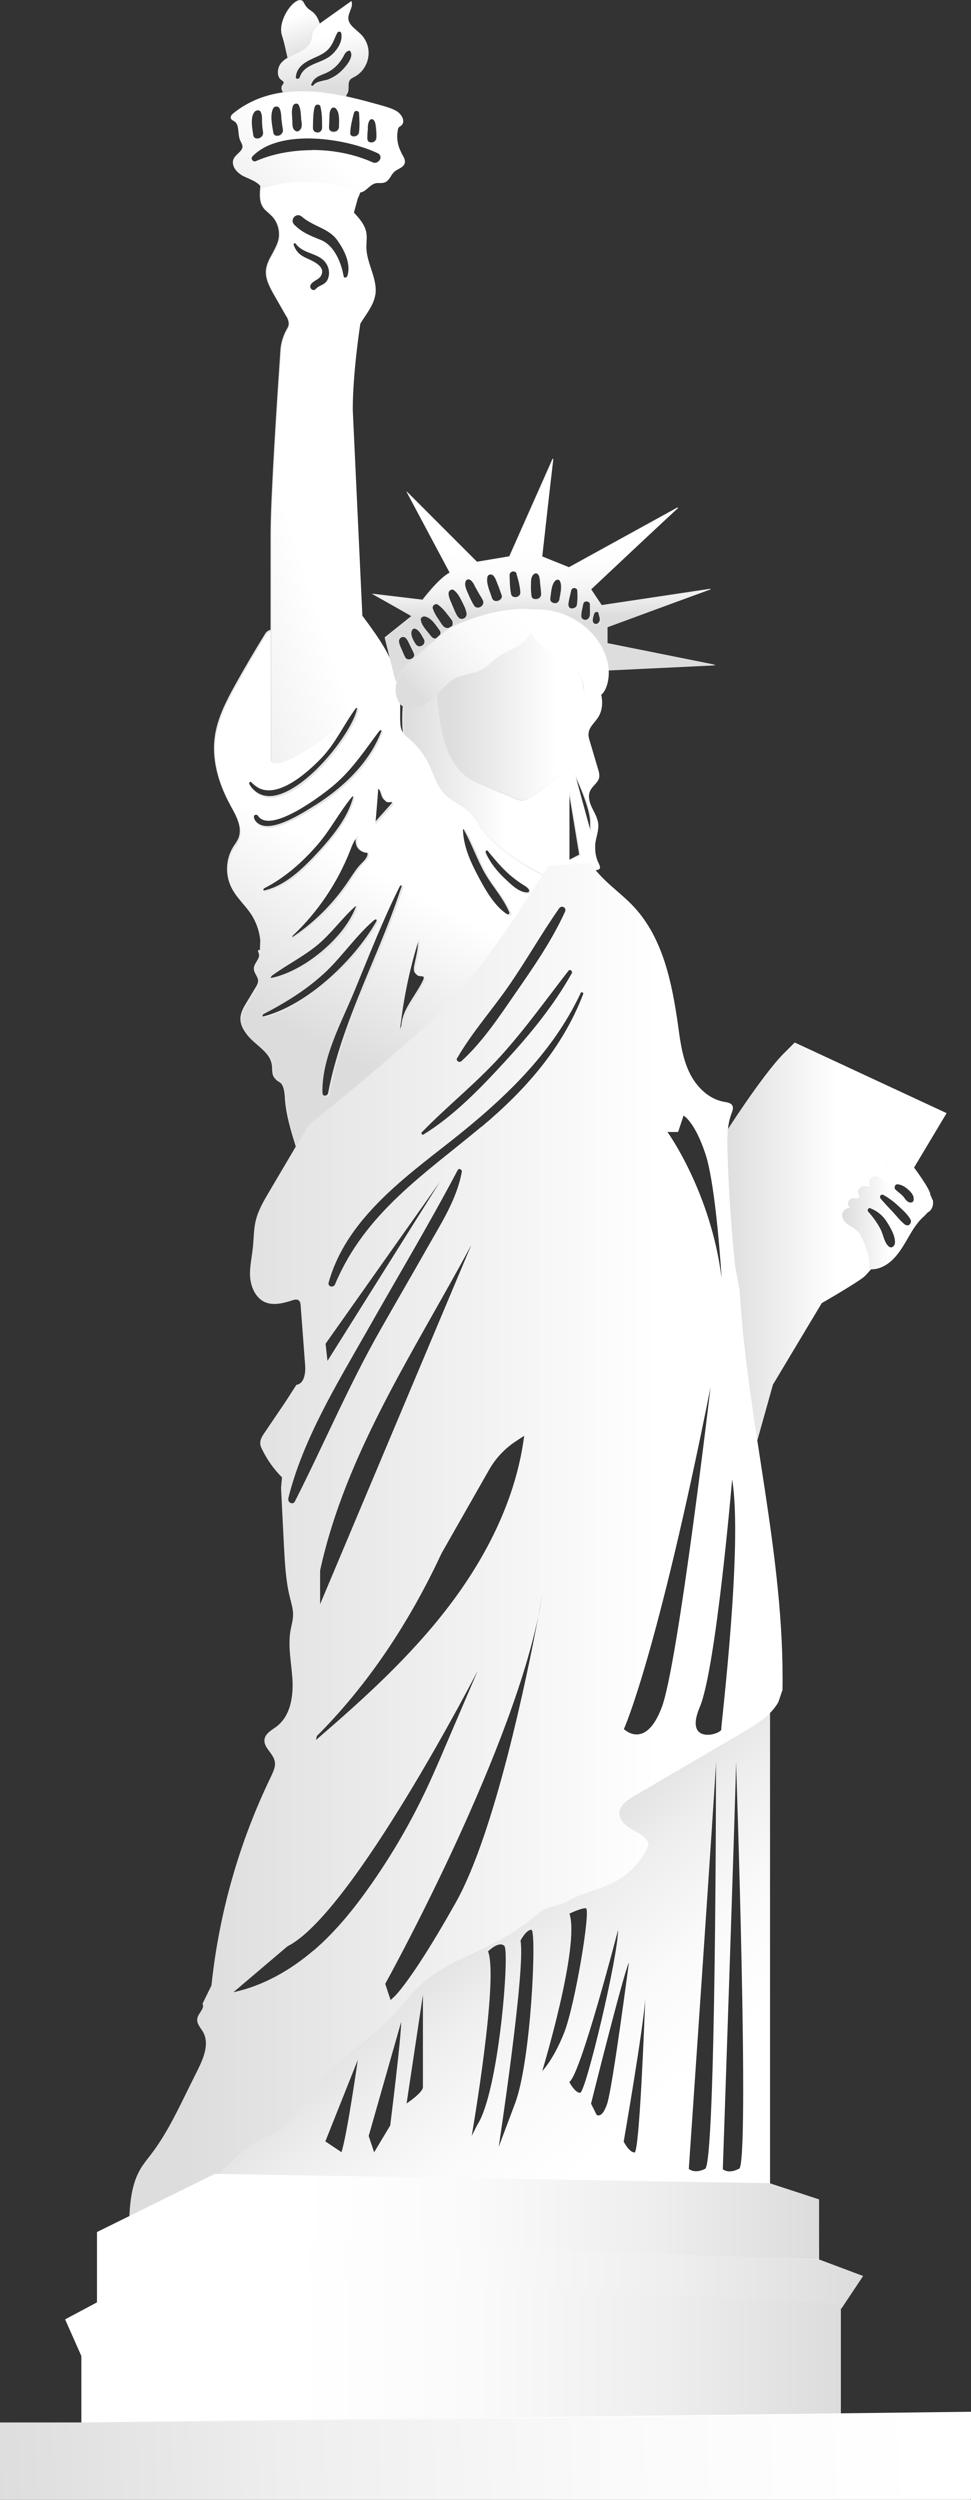 <svg id="statue" xmlns="http://www.w3.org/2000/svg" xmlns:xlink="http://www.w3.org/1999/xlink" viewBox="0 0 49.96 128.53"><rect x="0" y="0" width="49.96" height="128.53" fill="#333333" stroke="none"/><defs><linearGradient id="e" x1="6.74" y1="116.37" x2="40.83" y2="112.4" gradientUnits="userSpaceOnUse"><stop offset="0" stop-color="#dcdcdc"/><stop offset=".23" stop-color="#eee"/><stop offset=".48" stop-color="#fafafa"/><stop offset=".72" stop-color="#fff"/></linearGradient><linearGradient id="f" x1="3.18" y1="121.69" x2="45.92" y2="119.95" gradientUnits="userSpaceOnUse"><stop offset="0" stop-color="#dcdcdc"/><stop offset=".29" stop-color="#eee"/><stop offset=".6" stop-color="#fafafa"/><stop offset=".9" stop-color="#fff"/></linearGradient><linearGradient id="g" x1="36.98" y1="63.84" x2="48.7" y2="63.84" gradientUnits="userSpaceOnUse"><stop offset="0" stop-color="#dcdcdc"/><stop offset=".52" stop-color="#fff"/></linearGradient><linearGradient id="h" x1="15.97" y1="3.2" x2="15.05" y2=".3" gradientUnits="userSpaceOnUse"><stop offset=".09" stop-color="#ddd"/><stop offset=".81" stop-color="#fff"/></linearGradient><linearGradient id="i" x1="16.88" y1="4.86" x2="16.35" y2="1.26" xlink:href="#h"/><linearGradient id="j" x1="20.76" y1="38.8" x2="30.96" y2="38.8" xlink:href="#g"/><linearGradient id="k" x1="14.07" y1="52.58" x2="22.34" y2="36.67" xlink:href="#g"/><linearGradient id="l" x1="22.46" y1="36.86" x2="30.11" y2="36.86" xlink:href="#h"/><linearGradient id="m" x1="23.98" y1="97.27" x2="37.43" y2="112.65" xlink:href="#e"/><linearGradient id="n" x1="43.33" y1="62.41" x2="47.99" y2="62.41" xlink:href="#g"/><linearGradient id="o" x1="27.98" y1="26.69" x2="28.05" y2="32.21" gradientUnits="userSpaceOnUse"><stop offset=".29" stop-color="#fff"/><stop offset=".52" stop-color="#fbfbfb"/><stop offset=".71" stop-color="#f1f1f1"/><stop offset=".88" stop-color="#e0e0e0"/><stop offset=".91" stop-color="#ddd"/></linearGradient><linearGradient id="p" x1="6.61" y1="79.31" x2="40.25" y2="79.31" xlink:href="#h"/><linearGradient id="q" x1="1.45" y1="28.17" x2="16.94" y2="23.08" xlink:href="#h"/><linearGradient id="r" x1="22.29" y1="38.06" x2="29.7" y2="31.72" gradientUnits="userSpaceOnUse"><stop offset=".09" stop-color="#ddd"/><stop offset=".12" stop-color="#e0e0e0"/><stop offset=".32" stop-color="#f1f1f1"/><stop offset=".53" stop-color="#fbfbfb"/><stop offset=".79" stop-color="#fff"/></linearGradient><linearGradient id="s" x1="19.8" y1="2.89" x2="9.19" y2="16.26" gradientUnits="userSpaceOnUse"><stop offset=".34" stop-color="#fff"/><stop offset=".91" stop-color="#ddd"/></linearGradient><linearGradient id="t" x1="4.99" y1="115.1" x2="42.14" y2="115.1" gradientUnits="userSpaceOnUse"><stop offset=".28" stop-color="#fff"/><stop offset=".52" stop-color="#fafafa"/><stop offset=".77" stop-color="#eee"/><stop offset="1" stop-color="#dcdcdc"/></linearGradient><linearGradient id="u" x1="3.35" y1="118.14" x2="44.41" y2="118.14" xlink:href="#t"/><linearGradient id="v" x1="4.19" y1="121.1" x2="43.26" y2="121.1" xlink:href="#t"/><linearGradient id="w" x1="0" y1="126.23" x2="49.96" y2="126.23" xlink:href="#e"/><linearGradient id="x" x1="-1.17" y1="127.64" x2="53.33" y2="125.42" xlink:href="#f"/></defs><g id="c"><g id="d"><polygon points="5.03 114.85 5.03 118.48 11.17 115.41 42.14 116.25 42.14 113.18 39.63 112.34 11.09 111.86 5.03 114.85" fill="url(#e)" stroke-width="0"/><polygon points="4.19 120.15 4.19 124.62 15.91 125.46 43.26 124.62 43.26 118.48 11.17 116.81 4.19 120.15" fill="url(#f)" stroke-width="0"/><path d="m48.7,57.23l-7.81-3.63-.56.56c-1.12,1.12-3.07,4.19-3.07,4.19l-.28,2.79,1.98,12.94.81-2.89,2.51-4.19s1.95-1.12,2.23-1.4c.04-.04.15-.16.3-.33.24-.28.59-.69.97-1.14-.02-.01-.04-.02-.06-.04-.23-.2-.28-.62-.42-.89-.17-.32-.39-.63-.63-.89-.07-.08,0-.23.11-.19.39.16.66.39.88.75.15.24.38.63.39.95.22-.27.45-.55.66-.81-.04,0-.08,0-.13-.03-.24-.18-.43-.43-.63-.65-.22-.23-.44-.46-.64-.7-.09-.11.02-.26.15-.19.28.16.53.34.76.56.23.21.49.44.64.71.02.03.02.07.02.1.54-.67.96-1.23.99-1.37,0,0,0-.01,0-.01,0-.28-.84-1.4-.84-1.4l1.67-2.79Zm-1.69,4.49c-.02.12-.16.14-.25.1-.15-.06-.22-.23-.33-.34-.11-.11-.25-.2-.36-.31-.09-.09-.03-.3.12-.28.21.02.39.14.55.28.16.15.31.32.27.55Z" fill="url(#g)" stroke-width="0"/><path d="m14.97,3.26c-.11,0-.17-.26-.25-.62-.05-.24-.12-.54-.21-.83-.15-.44.09-1.01.34-1.36.2-.28.43-.45.59-.45.08,0,.15.04.19.13.12.24.24.33.36.41.16.11.32.23.48.71.28.83-.27,1.39-.28,1.4,0,0-.84.28-1.12.56-.04.04-.07.06-.1.06h0Z" fill="#e5e5e5" stroke-width="0"/><path d="m16.47,1.28c-.28-.84-.56-.56-.84-1.12-.28-.56-1.4.84-1.12,1.67.28.84.28,1.67.56,1.4s1.12-.56,1.12-.56c0,0,.56-.56.28-1.4Z" fill="url(#h)" stroke-width="0"/><path d="m17.71,5.12c-.76-.1-1.55-.21-2.34-.21-.06,0-.11,0-.17,0h-.02s-.07,0-.11,0c-.12,0-.27,0-.39-.07-.09-.05-.17-.14-.19-.24-.02-.07-.01-.14.02-.2,0-.02.02-.03.03-.04.03-.04.06-.08.05-.13,0-.04-.05-.07-.09-.1,0,0-.01,0-.02-.01-.1-.07-.17-.19-.18-.33-.02-.19.04-.41.17-.56.18-.21.44-.33.69-.45.05-.02.1-.05.15-.07.4-.2.62-.41.69-.67.02-.06.03-.12.03-.18.01-.07.02-.15.05-.22.08-.22.29-.37.45-.49L18.08.05h0c.06.16,0,.32-.07.49-.05.12-.1.25-.09.38,0,.28.23.47.45.66.08.07.15.13.22.2.29.3.43.74.36,1.14-.06.41-.32.79-.69.98-.02,0-.03.02-.05.02-.08.04-.15.08-.2.15-.08.1-.08.23-.08.36,0,.13,0,.26-.08.36l-.15.32h0Zm.22-2.54s-.02,0-.03,0c-.14.05-.2.15-.26.27-.02.04-.04.07-.06.11-.15.26-.36.48-.61.64-.13.08-.26.14-.38.19-.26.1-.48.19-.61.51,0,.03,0,.05,0,.07.02.02.05.04.08.04s.06-.01.08-.04c.1-.14.31-.18.51-.23.11-.02.21-.04.29-.08.23-.1.43-.23.61-.4.07-.07.71-.68.47-1.03-.02-.03-.06-.05-.09-.05Zm-.48-.98s-.07.02-.09.05c-.06.1-.1.2-.15.31-.07.15-.14.31-.25.46-.22.27-.5.4-.8.54-.03.01-.05.02-.08.04-.43.19-.83.44-.87.95,0,.03,0,.05.02.07.02.02.05.03.08.03.04,0,.09-.02.11-.07.14-.45.55-.62.95-.78.24-.1.49-.2.68-.37.31-.27.6-.71.51-1.15-.01-.05-.06-.08-.1-.08Z" fill="#e5e5e5" stroke-width="0"/><path d="m18.59,1.81c-.26-.27-.66-.49-.67-.87,0-.3.27-.59.16-.87-.51.36-1.02.73-1.53,1.09-.18.13-.38.28-.45.49-.05.13-.04.27-.08.4-.09.32-.4.53-.69.67-.3.15-.62.27-.84.52-.21.25-.26.69.01.89.04.03.1.06.11.11.01.07-.05.12-.08.18-.09.15.01.36.17.44.16.08.34.07.51.07.84-.02,1.68.1,2.51.21l.14-.31c.15-.2,0-.52.15-.72.06-.08.16-.12.25-.17.36-.2.62-.57.68-.98s-.08-.84-.36-1.14Zm-3.16,2.19c-.04.11-.22.1-.21-.03.04-.51.44-.76.87-.96.33-.15.65-.27.88-.57.18-.23.25-.51.39-.76.05-.08.18-.07.2.03.09.43-.19.87-.51,1.15-.51.44-1.4.42-1.63,1.14Zm2.15-.3c-.18.17-.39.3-.61.4-.23.1-.65.09-.79.3-.06.08-.2.03-.16-.07.18-.47.61-.45.99-.7.25-.16.45-.38.61-.64.1-.16.13-.32.32-.38.05-.02.1.01.12.05.22.31-.25.84-.47,1.04Z" fill="url(#i)" stroke-width="0"/><path d="m27.74,45.26c-.33,0-.69-.1-1.04-.28-.43-.23-.81-.56-1.17-.88l-3.3-2.93c-.24-.21-.48-.43-.66-.69-.19-.27-.31-.57-.4-.8-.37-1.02-.53-2.12-.46-3.21.01-.17.03-.37.1-.56.08-.21.22-.39.35-.54,1.21-1.46,2.88-2.5,4.73-2.94.4-.1.74-.14,1.05-.14.34,0,.64.05.91.17.29.12.54.31.79.49l1.34.99c.26.19.53.42.55.73l.34,1.03c.09.43.04.83-.15,1.13-.06.09-.13.18-.2.27-.15.18-.3.36-.31.59,0,.13.03.25.06.37l.44,1.48c.04.12.08.27.05.4-.03.16-.14.28-.25.4-.08.09-.16.18-.21.28-.11.22-.08.51.08.86.03.06.06.13.09.19.1.2.21.41.24.64.03.23-.03.46-.08.69-.03.13-.06.27-.08.4-.04.34.03.69.19.98.03.06.09.17.03.25-.03.04-.08.05-.13.06-.45.09-.92.14-1.39.14h0c-.15,0-.29,0-.44-.01-.04,0-.08,0-.11,0-.21,0-.34.05-.39.17,0,.02-.02.04-.02.06-.01.04-.02.07-.05.1-.03.04-.08.05-.13.06-.12.03-.25.04-.38.04Zm1.51-1.04l.55-.28-.55-3.31v3.59Zm1.11-1.41v-.53c0-.77-.71-2.25-.82-2.48l.82,3.02Z" fill="#e5e5e5" stroke-width="0"/><path d="m30.62,43.43c.04-.37.2-.73.16-1.09-.04-.3-.2-.56-.33-.83-.13-.27-.21-.6-.08-.86.12-.25.41-.41.46-.68.02-.13-.01-.27-.05-.4-.15-.49-.29-.99-.44-1.48-.04-.12-.07-.25-.06-.37.02-.34.33-.57.51-.86.2-.33.23-.74.15-1.12l-.34-1.03c-.01-.31-.29-.54-.55-.73-.45-.33-.9-.66-1.34-.99-.25-.18-.5-.37-.79-.49-.61-.26-1.32-.18-1.96-.03-1.84.44-3.52,1.49-4.72,2.94-.14.17-.27.34-.35.54-.07.18-.09.37-.1.56-.07,1.08.09,2.18.46,3.2.1.28.22.56.4.8.19.26.43.47.66.69,1.1.98,2.2,1.96,3.3,2.93.36.32.73.65,1.17.88.43.23.94.35,1.41.23.05-.01.1-.03.13-.06.04-.04.05-.11.07-.16.08-.17.32-.18.51-.16.61.04,1.22,0,1.82-.13.05-.01.1-.02.13-.06.05-.07,0-.17-.03-.25-.16-.3-.22-.65-.19-.99Zm-1.32.82v-3.63l.56,3.35-.56.28Zm1.12-1.4l-.84-3.07s.84,1.67.84,2.51v.56Z" fill="url(#j)" stroke-width="0"/><path d="m15.23,58.99c-.25-.81-.51-1.64-.57-2.49v-.03c-.02-.32-.05-.68-.3-.87-.03-.02-.06-.04-.09-.06-.05-.03-.1-.06-.13-.1-.12-.12-.13-.3-.14-.48,0-.06,0-.12-.01-.18-.06-.5-.49-.86-.86-1.18h0c-.39-.34-.78-.75-.76-1.25.01-.3.17-.57.31-.8l.47-.78c.06-.1.13-.22.13-.34,0-.11-.06-.21-.11-.31-.06-.1-.11-.21-.11-.32,0-.13.07-.25.14-.36.09-.15.17-.28.11-.43,0,0,0-.02-.01-.03-.02-.04-.03-.07-.02-.11,0-.02.03-.03.05-.03.02,0,.03,0,.04.01l.02-.5c-.05-.52-.24-1.02-.54-1.46-.12-.17-.26-.34-.39-.49-.2-.24-.41-.48-.55-.76-.33-.64-.3-1.45.07-2.07.03-.05.06-.1.09-.14.07-.1.14-.21.19-.32.23-.55-.1-1.15-.39-1.67l-.03-.06c-.67-1.22-.94-2.43-.79-3.5.13-.95.59-1.84,1.05-2.67.51-.92,1.05-1.83,1.6-2.72h0s-.03.05-.03.05c.07-.09.18-.15.29-.17h0s0,0,0,0c.23.61.15,1.28.07,1.93,0,.08-.02.16-.03.24-.12,1.01-.12,2.04-.02,3.05.04.36.15.57.34.62.03,0,.06.01.09.01.12,0,.24-.06.35-.12,1.09-.6,1.95-1.53,2.8-2.51.24-.27.51-.58.66-.95.28-.67.15-1.42.01-2.14-.07-.36-.13-.72-.15-1.08h0s0,0,0,0c.04-.02.08-.04.13-.04.2,0,.38.22.45.32.76,1.03,1.63,2.2,1.82,3.57.06.4.05.81.05,1.21,0,.17,0,.35,0,.52,0,.19.01.39.11.55.08.14.2.24.32.34.02.02.04.03.05.05.4.34.74.77.97,1.25.08.16.15.33.22.5.17.4.34.82.66,1.13.18.17.39.3.6.42.21.12.42.25.6.42.16.15.28.33.4.51.04.05.07.11.11.16,1.02,1.44,2.67,2.29,4.13,3.04h0s0,0,0,0c-.04.06-3.93,5.54-5.58,6.65-1.65,1.1-7.8,6.92-7.86,6.98h0s0,0,0,0Zm5.34-13.53s-.06.02-.07.05c-.7,1.4-1.3,2.87-1.88,4.29-.15.36-.3.74-.46,1.11-.13.33-.28.65-.43.99-.61,1.37-1.24,2.79-1.21,4.25,0,.12.11.18.2.18.07,0,.14-.04.16-.13.43-2.26,1.33-4.42,2.2-6.52.56-1.33,1.13-2.71,1.58-4.1.01-.03,0-.06-.01-.07-.02-.03-.05-.04-.09-.04Zm.92,2.73c-.51,1.62-.85,3.3-1.01,5l.17-.45c.03-.58.36-1.08.67-1.57.15-.24.31-.48.43-.74.04-.07.07-.16.03-.23-.04-.06-.12-.07-.2-.08-.05,0-.11-.01-.15-.03-.17-.08-.15-.34-.11-.48.01-.05.02-.1.03-.15.09-.41.19-.84.15-1.26Zm-2.23-.99s-.06.01-.08.03c-.51.43-.95.95-1.38,1.46-.35.41-.71.83-1.11,1.21-1.05,1-2.21,1.66-3.21,2.18-.04.02-.05.06-.04.1,0,.04.04.08.09.08,0,0,.02,0,.02,0,2.32-.6,4.72-2.96,5.81-4.88.02-.04.02-.08,0-.11-.02-.04-.06-.06-.1-.06Zm-1.02-.68s-.04,0-.05.02c-.32.29-.61.61-.9.93-.31.34-.63.7-.98,1-.44.38-.94.69-1.41.98-.33.21-.68.42-1,.66-.04.03-.05.07-.04.11.01.04.04.06.08.06,0,0,.02,0,.02,0,1.71-.35,3.79-2.1,4.35-3.67,0-.02,0-.04,0-.06-.01-.02-.04-.03-.07-.03Zm.1-3.59c-.18.19-.28.44-.38.69l-.02.05c-.65,1.66-1.68,3.18-2.97,4.4l-.03.18c1.16-.75,2.18-1.76,2.95-2.9.04-.06.08-.12.12-.18.18-.27.36-.55.59-.78.16-.16.38-.38.29-.6-.03.01-.07.02-.1.02-.16,0-.34-.11-.42-.27-.09-.16-.1-.38-.03-.6Zm5.45-.38s-.03,0-.04.02c0,0-.01.02-.01.04.03.85.4,1.66.79,2.4.33.62.82,1.55,1.55,1.99.01,0,.03.01.04.01.03,0,.07-.02.08-.04,0-.01.02-.04,0-.07-.18-.43-.45-.82-.72-1.2-.18-.25-.36-.51-.52-.78-.21-.36-.38-.75-.55-1.13-.18-.4-.36-.82-.59-1.2,0-.02-.03-.03-.05-.03Zm1.19,1.11s-.04.01-.06.04c-.02.02-.02.05,0,.08.21.47.52.9.99,1.34.03.03.06.05.09.08.3.29.72.68,1.11.68,0,0,.02,0,.03,0,.03,0,.06-.02.08-.05.01-.03.01-.06,0-.08-.09-.15-.22-.24-.36-.32-.03-.02-.07-.04-.1-.06-.24-.15-.46-.33-.67-.52-.34-.31-.64-.67-.93-1.02-.04-.05-.08-.1-.12-.14-.01-.02-.03-.03-.05-.03Zm-6.9-2.78s-.04,0-.05.02c-.32.38-.59.79-.86,1.2-.3.46-.62.93-.99,1.36-.87.98-1.74,1.68-2.66,2.15-.04.02-.05.05-.04.09,0,.04.05.08.1.08,0,0,.01,0,.02,0,1.05-.23,1.94-1.08,2.75-1.95.75-.82,1.56-1.8,1.82-2.85,0-.02,0-.05-.02-.07-.02-.02-.04-.03-.06-.03Zm-4.98.94s-.07.02-.09.04c-.01.02-.02.04-.01.08.12.35.37.53.76.53.72,0,1.74-.63,2.23-.93.04-.02.08-.05.11-.07,1.01-.61,2.81-1.94,3.53-3.9.01-.03,0-.05,0-.08-.02-.02-.05-.04-.08-.04s-.07.01-.09.04c-.14.19-.28.38-.42.57-.59.8-1.14,1.56-1.9,2.21-.56.48-2.4,1.84-3.38,1.84-.25,0-.44-.09-.55-.26-.02-.03-.05-.05-.09-.05Zm6.14.41v.09s.87-.97.87-.97c.03-.04.07-.08.05-.13-.01-.04-.04-.05-.09-.05-.03,0-.06,0-.09,0-.03,0-.06,0-.08,0-.18,0-.26-.23-.29-.32-.04-.14-.09-.32-.24-.37l-.14,1.74Zm-6.41-2.11s-.05.02-.07.04c-.01.02-.01.05,0,.07.27.46.64.7,1.1.7.76,0,1.8-.66,2.84-1.81.87-.96,1.57-2.1,1.67-2.69,0-.03,0-.06-.02-.08-.02-.02-.04-.03-.07-.03-.03,0-.06.01-.07.04-.23.32-.43.65-.63.98-.31.52-.64,1.06-1.09,1.53-.48.51-1.71,1.7-2.74,1.7-.35,0-.65-.14-.88-.42-.01-.02-.03-.02-.05-.02Z" fill="#e5e5e5" stroke-width="0"/><path d="m24.62,42.38c-.16-.23-.31-.47-.51-.66-.35-.34-.84-.51-1.19-.85-.45-.43-.6-1.07-.88-1.63-.24-.47-.57-.9-.97-1.24-.14-.12-.29-.23-.37-.39-.09-.17-.1-.36-.11-.55-.01-.58.03-1.15-.05-1.73-.19-1.34-1.02-2.49-1.82-3.57-.14-.19-.38-.4-.58-.28.05,1.09.56,2.22.14,3.23-.15.36-.41.66-.67.95-.83.95-1.7,1.9-2.8,2.51-.14.07-.29.15-.44.11-.24-.07-.32-.37-.34-.62-.1-1.01-.09-2.04.02-3.05.08-.73.22-1.49-.04-2.17-.13.03-.25.11-.32.22l.06-.1c-.56.89-1.09,1.8-1.6,2.72-.47.84-.92,1.71-1.05,2.67-.16,1.21.21,2.43.79,3.5.3.54.66,1.16.42,1.74-.07.17-.18.31-.28.47-.38.61-.41,1.42-.07,2.06.24.46.64.82.94,1.25.3.43.48.94.54,1.46l-.02.53s-.07-.05-.09,0c-.01.05.02.09.03.13.11.26-.24.51-.25.79,0,.23.22.41.22.63,0,.12-.06.24-.13.34-.16.26-.31.52-.47.78-.15.25-.3.51-.31.8-.02.5.38.92.76,1.24.38.33.81.69.87,1.19.03.23-.01.49.15.65.06.07.15.1.22.16.26.2.28.58.3.91.06.85.31,1.68.57,2.49,0,0,6.19-5.86,7.87-6.98s5.58-6.65,5.58-6.65c-1.53-.79-3.13-1.63-4.13-3.04Zm-4.64-1.13c.1,0,.24-.05.27.04.01.05-.02.09-.05.13-.29.33-.59.65-.88.98v-.1c.05-.58.1-1.16.14-1.74.15.05.2.22.24.37.04.15.13.32.29.32Zm-7.15-.94c-.04-.07.06-.16.12-.09,1.03,1.21,2.91-.53,3.62-1.28.72-.77,1.11-1.67,1.72-2.5.06-.09.18-.03.16.07-.24,1.47-4.18,6.3-5.62,3.81Zm.24,1.71c-.04-.12.13-.18.2-.08.64.99,3.4-1.13,3.92-1.58.94-.8,1.59-1.8,2.32-2.77.06-.08.22-.04.18.08-.6,1.65-2.06,3-3.53,3.9-.66.4-2.68,1.72-3.1.46Zm.9,8.16c.79-.58,1.66-1,2.42-1.64.69-.59,1.21-1.33,1.88-1.93.05-.05.16,0,.13.08-.58,1.62-2.69,3.33-4.35,3.67-.11.02-.16-.11-.07-.17Zm-.3-4.33c-.1.02-.17-.12-.07-.18,1.03-.53,1.9-1.29,2.66-2.15.71-.79,1.18-1.74,1.85-2.55.05-.06.15,0,.13.08-.27,1.06-1.09,2.05-1.82,2.85-.74.8-1.66,1.71-2.75,1.95Zm4.3-.44c-.78,1.15-1.79,2.15-2.95,2.9l.03-.19c1.3-1.22,2.32-2.74,2.97-4.4.1-.27.21-.54.41-.75-.06.2-.07.43.02.61s.32.31.52.25c.09.22-.12.43-.29.6-.28.28-.49.63-.71.96Zm-4.34,6.91c-.1.03-.17-.12-.07-.18,1.17-.61,2.24-1.27,3.21-2.18.88-.84,1.57-1.88,2.49-2.66.1-.08.25.02.18.14-1.13,2.01-3.54,4.29-5.81,4.88Zm2.96,3.89c-.04-1.82.96-3.59,1.64-5.24.75-1.81,1.46-3.65,2.34-5.4.05-.1.21-.03.18.07-1.15,3.57-3.09,6.92-3.78,10.62-.04.22-.37.16-.37-.05Zm5.24-5.71c-.38.77-1.05,1.45-1.1,2.31l-.18.47c.16-1.71.5-3.4,1.02-5.03.05.48-.08.96-.18,1.43-.04.17-.05.4.11.48.12.06.29,0,.35.11.04.07.01.16-.02.24Zm4.34-3.44c-.71-.43-1.18-1.28-1.56-1.99-.4-.75-.76-1.54-.79-2.4,0-.06.08-.08.11-.03.44.75.71,1.58,1.14,2.33.38.67.95,1.27,1.24,1.98.03.08-.07.14-.14.1Zm1.04-1.11c-.44.02-.92-.48-1.23-.77-.41-.39-.76-.82-.99-1.34-.03-.07.06-.17.12-.09.33.4.66.81,1.04,1.16.21.19.43.36.67.52.18.12.35.19.46.39.03.06,0,.13-.08.14Z" fill="url(#k)" stroke-width="0"/><path d="m26.85,41.17c-.13,0-.25-.05-.36-.1l-1.52-.63c-.33-.14-.66-.27-.95-.48-.61-.44-.94-1.11-1.11-1.6-.21-.62-.3-1.29-.38-1.93l-.1-.78c-.01-.1-.03-.21,0-.31.05-.21.23-.35.41-.49.56-.41,1.13-.82,1.7-1.21l2.99-1.03c.28.08.55.2.75.3.85.43,1.37.89,1.62,1.46.3.69.18,1.46.05,2.21-.04.24-.08.49-.11.74-.01.1-.02.2-.03.29-.02.23-.04.47-.09.7-.27,1.17-1.33,1.96-2.4,2.67-.13.08-.29.19-.46.19,0,0-.01,0-.02,0h0Z" fill="#e5e5e5" stroke-width="0"/><path d="m24.57,33.61c-.57.39-1.14.8-1.7,1.21-.17.13-.36.28-.41.49-.02.1,0,.2,0,.31.03.26.06.52.1.78.08.65.16,1.31.38,1.93.21.62.57,1.21,1.11,1.59.29.21.62.35.95.48.51.21,1.01.42,1.52.63.12.05.24.1.37.1.17,0,.32-.1.46-.19,1.02-.68,2.13-1.47,2.4-2.67.07-.32.08-.66.12-.99.1-.99.45-2.03.05-2.95-.3-.68-.95-1.12-1.62-1.46-.24-.12-.49-.23-.75-.3l-2.99,1.03Z" fill="url(#l)" stroke-width="0"/><path d="m33.49,90.85l-9.77,8.65-6.98,6.42-5.66,5.94,28.54.48v-26.51l-2.02,3.03c-.14.21-.34.37-.57.47l-3.55,1.52Zm-15.91,19.81l-.84-.56,1.67-4.19s-.56,3.91-.84,4.74Zm2.51-1.4l-.84,1.4-.28-.84,1.67-5.86c0,.84-.56,5.3-.56,5.3Zm1.67-1.95c0,.28-.84.84-.84.84l.84-5.58v4.74Zm2.51,2.51s1.4-8.09.84-9.49c0,0,.56-.56.84-.28s-.28,7.53-1.4,9.21l-.28.56Zm2.23-1.67l-.84,2.23s1.4-9.21,1.12-10.6c0,0,.28-.56.56-.56s0,6.7-.84,8.93Zm1.4-1.67s1.95-6.42,1.4-8.09c0,0,.56-.28.84-.28s-.56,5.02-1.12,6.42c-.56,1.4-1.12,1.95-1.12,1.95Zm1.95,1.12c-.28,0-.56-.56-.56-.56.56-.28,2.51-7.81,2.51-7.81,0,1.4-1.67,8.37-1.95,8.37Zm.84,1.12l-.28-.56s1.67-6.7,1.95-7.26c0,0-.84,6.42-1.12,7.26-.28.84-.56.56-.56.56Zm2.51-5.98c-.04,1.12-.3,7.93-.55,7.93-.28,0-.56-.56-.56-.56,0,0,1.03-5.92,1.11-7.38,0-.1,0-.16,0-.16,0,.04,0,.1,0,.16Zm3.08,8.77c-.56.28-.84,0-.84,0,0,0,1.4-20.37,1.4-20.93,0,0,0,20.65-.56,20.93Zm1.75-.01c-.55.3-.84.03-.84.03,0,0,.7-20.41.68-20.96,0,0,.71,20.64.16,20.94Z" fill="url(#m)" stroke-width="0"/><path d="m47.97,61.68c-.03-.09-.06-.17-.11-.25-.08-.14-.19-.26-.3-.38-.28-.31-.56-.62-.84-.94-.12-.13-.23-.26-.36-.38-.12-.11-.26-.21-.42-.2-.18.02-.33.19-.36.37-.03.18.02.37.09.54.03.06.06.13.03.2-.04.08-.16.09-.25.04-.08-.04-.14-.12-.22-.17-.14-.08-.33-.04-.43.08-.1.12-.1.32,0,.44-.14-.04-.29-.07-.43-.03-.14.04-.26.19-.22.33.02.08.09.16.05.23-.04.09-.19.05-.3.05-.11,0-.22.08-.25.19-.04.11,0,.23.09.3-.21-.01-.41.18-.41.39,0,.19.14.35.3.47.15.11.33.19.47.32.2.18.29.45.39.7.13.35.27.73.22,1.1,0,.04,0,.07,0,.11.02.04.06.06.11.07.03,0,.07,0,.1,0,.44-.03.83-.29,1.12-.61s.51-.71.73-1.09c.22-.38.46-.76.79-1.04l.18-.19c.23-.11.31-.41.25-.66Zm-1.78-.8c.21.02.39.14.55.28.16.15.31.32.27.55-.02.12-.16.14-.25.1-.15-.06-.22-.23-.33-.34-.11-.11-.25-.2-.36-.31-.09-.09-.03-.3.12-.28Zm-.18,3.13c-.04.1-.14.15-.23.11-.02-.01-.04-.02-.06-.04-.23-.2-.28-.62-.42-.89-.17-.32-.39-.63-.63-.89-.07-.08,0-.23.11-.19.39.16.66.39.88.75.15.24.38.63.39.95,0,.07,0,.14-.03.2Zm.69-1.01s-.08,0-.13-.03c-.24-.18-.43-.43-.63-.65-.22-.23-.44-.46-.64-.7-.09-.11.02-.26.15-.19.28.16.53.34.76.56.23.21.49.44.64.71.02.03.02.07.02.1,0,.1-.08.19-.17.21Z" fill="url(#n)" stroke-width="0"/><path d="m19.78,32.78l1.39-1.11-2.04-1.14h.1s2.51.3,2.51.3c0-.01.84-1.11,1.39-1.39l-2.23-4.18h0s3.63,3.62,3.63,3.62l1.67-.28,2.23-5.02.04.02-.59,5,1.39.56,5.58-3.07.04.03-4.5,4.16.56.83,5.59-.84.03.03-5.34,1.93v.83l5.58,1.12h0s-5.86.29-5.86.29h0s0-.64-.38-1.33c-.35-.64-1.1-1.45-2.68-1.74-.19-.03-.39-.05-.59-.05-1.56,0-3.36,1-4.6,1.84-1.34.91-2.33,1.83-2.34,1.84h0s-.56-2.24-.56-2.24Zm.93-.06c-.06,0-.12.03-.16.08-.04.05-.06.1-.05.16.01.13.06.24.12.35,0,.02.01.03.02.05.02.04.03.08.05.12.04.1.09.2.14.3.04.08.12.12.21.12.1,0,.19-.05.24-.12.03-.04.05-.11.01-.19-.05-.12-.11-.24-.17-.36l-.03-.06s-.02-.05-.04-.08c-.05-.11-.11-.23-.2-.31-.04-.04-.09-.06-.14-.06Zm.57-.42s-.08.03-.1.06c-.14.22.1.59.2.75.05.07.12.12.2.12.09,0,.19-.05.23-.13.04-.07.04-.16,0-.23-.02-.03-.03-.06-.05-.09-.11-.2-.25-.45-.47-.48,0,0,0,0,0,0Zm.52-.64c-.05,0-.11.02-.14.06-.03.03-.04.07-.03.1.02.25.2.46.37.67.06.07.11.13.16.2.06.08.15.14.24.14.05,0,.09-.01.13-.04.07-.04.12-.12.13-.2.01-.07,0-.13-.04-.18-.03-.04-.07-.09-.1-.14-.18-.25-.4-.55-.68-.61-.01,0-.02,0-.04,0Zm.62-.64c-.05,0-.11.03-.15.08-.03.04-.04.1-.03.15.06.18.15.36.31.58.02.03.05.07.07.11.1.15.2.33.38.35.01,0,.03,0,.05,0,.1,0,.21-.05.23-.16.02-.12.01-.2-.06-.3-.05-.07-.1-.14-.15-.2-.03-.03-.05-.07-.08-.1-.12-.16-.27-.34-.48-.49-.03-.02-.05-.03-.08-.03Zm8.25.4c-.06,0-.12.03-.14.1,0,.04-.02.08-.03.12-.04.14-.07.27.04.39.03.03.08.05.12.05s.09-.02.12-.05c.12-.11.08-.25.04-.39-.01-.04-.02-.08-.03-.12-.01-.07-.08-.1-.14-.1Zm-.53-.53c-.08,0-.14.05-.16.13,0,.05-.02.11-.03.17-.03.15-.06.29-.07.44,0,.06.02.11.06.16.05.05.11.08.17.08.15,0,.22-.12.24-.24.01-.13,0-.26,0-.4,0-.05,0-.11,0-.16,0-.11-.11-.18-.2-.18Zm-6.9-.61s-.09.02-.13.06c-.04.04-.05.08-.05.13,0,.19.08.36.16.53.01.03.02.05.03.08.02.05.04.1.07.16.07.16.13.33.23.46.05.08.13.12.21.12.07,0,.15-.03.19-.09.05-.06.07-.14.05-.22-.04-.21-.14-.4-.24-.6l-.03-.06c-.11-.22-.22-.4-.4-.53-.03-.02-.05-.03-.09-.03Zm6.27-.08c-.08,0-.13.05-.15.12,0,.04-.02.08-.03.12-.04.18-.09.36-.12.54-.02.12.03.26.17.3.02,0,.04,0,.06,0,.1,0,.22-.07.24-.17.03-.22.04-.46.02-.74,0-.11-.1-.17-.19-.17Zm-5.44-.44c-.07,0-.14.05-.16.12-.05.19.03.37.11.54,0,.02.01.03.02.05.09.2.19.43.32.64.05.08.13.13.22.13.1,0,.2-.06.25-.14.05-.08.05-.17,0-.26-.04-.08-.09-.16-.14-.24-.07-.11-.13-.23-.2-.35-.02-.03-.03-.06-.05-.09-.07-.15-.15-.3-.3-.38-.03-.01-.05-.02-.08-.02Zm4.58,0s-.08.02-.11.04c-.17.15-.21.46-.23.71,0,.06-.01.12-.02.17-.02.13.02.24.12.29.04.02.08.04.12.04.02,0,.05,0,.07,0,.15-.03.18-.18.19-.25,0-.05.02-.11.03-.17.04-.24.09-.55-.03-.74-.03-.05-.08-.08-.13-.08Zm-3.45-.26c-.08,0-.13.04-.15.12-.07.26.05.58.16.87.03.08.06.16.08.23.04.12.13.18.25.18.1,0,.19-.05.24-.12.03-.04.06-.11.02-.21-.02-.06-.05-.12-.07-.19-.04-.12-.09-.25-.14-.37l-.02-.05c-.06-.16-.12-.32-.25-.42-.04-.03-.08-.04-.13-.04Zm2.33-.07s-.07.01-.1.04c-.13.12-.14.31-.14.48v.03c-.01.2,0,.41.03.63.02.14.13.19.24.19.09,0,.17-.03.22-.09.04-.05.06-.1.06-.17-.01-.2-.04-.41-.06-.6,0-.02,0-.05,0-.07-.02-.15-.03-.3-.14-.4-.03-.03-.06-.04-.1-.04Zm-1.15-.08c-.06,0-.11.02-.14.06-.03.03-.05.08-.05.13v.06c0,.3,0,.62.08.92.03.13.15.18.24.18.08,0,.15-.03.2-.08.04-.04.06-.1.06-.17-.02-.31-.1-.62-.19-.91v-.05c-.04-.1-.13-.14-.2-.14Z" fill="#e5e5e5" stroke-width="0"/><path d="m31.26,33.09v-.84l5.3-1.95-5.58.84-.56-.84,4.46-4.19-5.58,3.07-1.4-.56.56-5.02-2.23,5.02-1.67.28-3.63-3.63,2.23,4.19c-.56.28-1.4,1.4-1.4,1.4l-2.51-.28,1.95,1.12-1.4,1.12.56,2.23s4.46-4.19,7.53-3.63c3.07.56,3.07,3.07,3.07,3.07l5.86-.28-5.58-1.12Zm-10.4.72c-.07-.13-.13-.28-.19-.42-.06-.13-.12-.26-.14-.4-.02-.17.19-.33.36-.18.11.1.17.25.24.38.07.14.14.28.2.42.11.27-.33.45-.47.2Zm.55-.66c-.12-.18-.34-.54-.2-.76.02-.04.07-.07.11-.07.25.03.4.37.52.57.17.28-.26.52-.43.25Zm1.15-.33c-.14.08-.29.02-.38-.1-.19-.26-.49-.53-.53-.86-.01-.12.12-.18.22-.16.34.07.59.49.79.75.09.12.02.31-.1.38Zm.75-.64c-.02.13-.17.17-.28.16-.22-.04-.33-.3-.45-.47-.13-.18-.24-.37-.31-.58-.05-.14.13-.29.26-.2.19.14.34.3.48.49.08.1.16.2.23.3.07.1.08.18.06.31Zm.26-.45c-.13-.18-.21-.41-.3-.62-.08-.19-.19-.39-.19-.61,0-.13.16-.24.27-.16.18.13.29.33.4.53.11.21.23.43.28.66.06.29-.3.43-.46.19Zm.83-.58c-.12-.2-.23-.42-.32-.64-.08-.19-.19-.39-.13-.6.03-.11.15-.15.24-.1.18.1.26.3.35.47.11.2.22.39.33.59.17.31-.29.57-.47.27Zm.92-.39c-.1-.32-.32-.76-.24-1.1.04-.14.19-.15.29-.08.14.11.2.3.27.47.07.19.14.37.2.56.12.32-.42.48-.52.14Zm.98-.21c-.07-.32-.07-.65-.08-.98,0-.22.32-.26.38-.05.09.31.18.63.2.96.02.29-.44.35-.5.07Zm1.05.11c-.03-.21-.04-.42-.03-.63,0-.18,0-.39.15-.51.06-.05.14-.06.2,0,.13.13.13.31.15.48.02.2.05.4.06.6.02.3-.48.36-.52.07Zm1.48.14c-.01.11-.07.22-.19.25-.08.02-.13.01-.2-.03-.11-.06-.14-.18-.12-.29.04-.26.05-.69.26-.88.08-.07.19-.06.25.03.15.24.04.65,0,.92Zm.89.35c-.02.13-.18.2-.3.17-.14-.04-.19-.17-.17-.3.03-.22.09-.44.14-.66.05-.2.33-.14.34.05.02.25.02.49-.02.74Zm.67.52c-.01.13-.1.24-.24.24-.13,0-.24-.11-.24-.24,0-.2.06-.41.1-.61.04-.22.36-.15.37.05,0,.18.03.38,0,.56Zm.44.41c-.07.07-.18.07-.25,0-.15-.15-.05-.34-.01-.51.02-.14.26-.14.28,0,.03.18.14.37-.01.51Z" fill="url(#o)" stroke-width="0"/><path d="m38.04,66.25l-.21-1.11c-.21-1.99-.35-3.99-.4-5.98-.02-.64-.02-1.29.2-1.89.05-.14.12-.3.05-.43-.08-.14-.26-.16-.42-.19-.81-.14-1.45-.79-1.8-1.53s-.46-1.57-.57-2.38c-.31-2.19-.77-4.5-2.28-6.12-.72-.77-1.66-1.35-2.23-2.25l-2.18.16s-3.07,5.02-5.3,7.26c-2.23,2.23-7.04,6.07-7.04,6.07-.67,1.14-1.34,2.28-2.01,3.41-.28.47-.56.95-.69,1.48-.11.45-.1.92-.15,1.39-.05.51-.18,1.02-.14,1.53.04.51.28,1.05.74,1.27.44.2.96.07,1.42-.08.11-.04.25-.07.34,0,.08.06.09.17.1.28l.23,3.06c.03.4-.05.95-.45,1l-.54.84c-.37.55-.74,1.09-1.11,1.64-.11.16-.22.34-.21.53,0,.11.05.22.1.32.26.53.6,1.01,1.02,1.43l-.05.54c.05,1,.1,1.99.15,2.99.05.89.09,1.79.31,2.66.07.28.16.57.16.86,0,.27-.08.54-.13.8-.15.85.05,1.72.1,2.59.04.87-.12,1.83-.81,2.36-.25.19-.59.36-.63.67-.06.41.42.69.52,1.1.07.28-.07.56-.19.82-1.63,3.36-2.67,7.01-3.06,10.73l-.46.94c.13.25-.23.49-.27.77-.04.25.17.47.3.69.33.59.03,1.32-.27,1.93-.22.44-.44.88-.66,1.33-.51,1.04-1.03,2.08-1.73,3-.19.25-.4.5-.56.77-.48.81-.55,1.8-.59,2.75l1.67-.65c.77-.36,1.54-.72,2.22-1.23.93-.7,1.65-1.68,2.67-2.25.4-.23.84-.39,1.22-.66.69-.49,1.1-1.28,1.61-1.95,1.2-1.59,3.01-2.6,4.35-4.07.44-.48.83-1,1.31-1.44,1.07-.98,2.5-1.46,3.78-2.13.88-.46,1.7-1.02,2.44-1.68l1.19-.39c.76-.48,1.7-.62,2.5-1.04.72-.37,1.31-.98,1.68-1.69.04-.08.08-.18.08-.27,0-.09-.06-.17-.11-.24-.21-.26-.54-.39-.82-.56-.28-.17-.56-.44-.56-.78,0-.4.4-.68.74-.88,1.87-1.09,3.74-2.18,5.61-3.28.7-.41,1.43-.85,1.83-1.56l.21-.62c.12-6.92-1.81-13.71-2.21-20.62Zm-14.51-11.86c.77-1.33,1.83-2.51,2.7-3.78.88-1.28,1.65-2.64,2.54-3.91.13-.18.4-.03.3.18-.68,1.49-1.63,2.86-2.56,4.2-.82,1.19-1.7,2.51-2.77,3.48-.12.1-.3-.03-.22-.17Zm-1.83,3.83c1.31-1.35,2.78-2.51,4.05-3.91,1.26-1.39,2.35-2.92,3.5-4.4.08-.1.23.03.17.13-.93,1.66-2.13,3.12-3.42,4.52-1.25,1.36-2.63,2.8-4.21,3.77-.07.04-.14-.05-.09-.11Zm-6.87,18.83c.74-3.01,2.5-5.89,4.02-8.56,1.57-2.78,3.21-5.51,4.7-8.33.06-.12.23-.03.21.09-.25,1.4-1.07,2.66-1.76,3.88-.8,1.41-1.61,2.8-2.41,4.21-1.65,2.89-2.92,5.91-4.42,8.86-.1.19-.38.05-.33-.14Zm1.92-7.96l5.88-8.32-5.78,9.2-.1-.89Zm-.28,13.39v-1.73c1.31-6.03,4.86-11.3,7.78-16.74l-7.78,18.47Zm10.06-8.37l.44-.29c-.41,3.21-1.92,6.2-3.88,8.77-1.96,2.57-4.38,4.76-6.83,6.87l.04-.2c2.65-2.65,4.74-5.83,6.34-9.23.06-.13.13-.26.2-.38l2.33-4.09c.33-.58.8-1.08,1.36-1.45Zm-10.41,26.18c-1.18,1.01-2.58,1.81-4.11,2.14l2.78-2.36c3.35-1.67,9.79-14.17,9.79-14.17-.53,1.24-1.06,2.47-1.59,3.71-.35.82-.7,1.64-1.08,2.44-.78,1.65-1.7,3.23-2.74,4.73-.89,1.28-1.87,2.51-3.05,3.52Zm11.57-17.14c-.58,3.08-2.23,11.1-4.24,14.67-2.51,4.46-3.35,5.02-3.35,5.02l-.28-.84s6.26-11.27,7.87-18.86c.15-.77.22-1.23.22-1.23-.06.4-.13.81-.22,1.23Zm-2.92-25.22c-2.94,2.45-5.99,4.43-7.53,8.1-.08.2-.39.13-.33-.09.88-3.17,3.75-5.28,6.21-7.21,2.71-2.13,5.28-4.51,6.76-7.68.03-.07.15-.02.13.05-1.06,2.78-2.98,4.95-5.24,6.84Zm10.12.27l.28-.84s.56.28,1.12,1.95c.56,1.67.84,6.42.84,6.42-.56-4.46-2.79-7.53-2.79-7.53h.56Zm-2.79,30.7s1.67-3.63,4.46-17.58c0,0-1.67,14.23-2.51,16.46-.84,2.23-1.95,1.12-1.95,1.12Zm5.02,0c0,.28-1.95.84-1.12-1.12.84-1.95,1.67-11.72,1.67-11.72.56,3.35-.56,12.56-.56,12.84Z" fill="url(#p)" stroke-width="0"/><path d="m14.19,39.24c-.11,0-.19-.03-.23-.09-.07-.09-.04-.23-.04-.23v-11.44c0-1.99.36-7.33.51-9.53.03-.36.15-.73.36-1.09.04-.07.07-.16.06-.24,0-.15-.08-.3-.16-.42l-.59-1.03c-.25-.44-.46-.85-.42-1.28.03-.31.18-.59.33-.85.12-.23.25-.46.31-.71.1-.44-.04-.94-.37-1.25-.05-.05-.1-.09-.15-.14-.09-.08-.18-.15-.25-.25-.22-.3-.2-.69-.16-1.1l.23-.81,5.03.28h0s0,.57-.28,1.12l-.2.73c.25.27.57.62.64,1.04.02.15.02.31,0,.47,0,.09-.01.18,0,.27,0,.37.13.74.24,1.1.14.44.29.9.22,1.36-.07.41-.31.77-.54,1.11-.08.12-.16.24-.24.37,0,.02-.39,2.5-.39,4.43l.56,12s.53,3.09-2.23,5.03c-1.1.77-1.85,1.16-2.24,1.16h0Zm.97-26.75s-.05.01-.06.03c-.01.02-.01.04,0,.06.15.43.39.57.79.75h.01c.25.12.73.34.66.69-.04.21-.18.29-.32.38-.09.05-.17.11-.24.19-.05.06-.06.14-.03.21.03.07.1.11.16.11.05,0,.09-.02.12-.06.08-.09.18-.14.27-.18.14-.07.26-.14.34-.31.09-.2.09-.44,0-.66-.16-.39-.52-.54-.87-.67-.29-.11-.58-.23-.77-.49-.02-.02-.04-.03-.07-.03Zm.17-1.44c-.12,0-.23.08-.28.19-.04.1-.02.21.06.3.38.4.81.57,1.31.77l.06.02c.68.27,1.06,1.14,1.18,1.86,0,.06.05.08.09.08.05,0,.1-.03.12-.08.22-.71-.25-1.47-.54-1.87-.25-.34-.63-.52-.99-.69-.28-.14-.57-.28-.81-.49-.06-.05-.13-.08-.2-.08Z" fill="#e5e5e5" stroke-width="0"/><path d="m19.31,15.18c.14-.83-.45-1.62-.46-2.47,0-.25.04-.5,0-.74-.07-.41-.36-.74-.64-1.04l.2-.73c.28-.56.28-1.12.28-1.12l-5.02-.28-.23.81c-.04.38-.06.79.16,1.09.11.15.27.25.4.39.32.32.47.81.37,1.26-.13.55-.59,1-.64,1.56-.04.45.19.88.42,1.28.2.34.39.69.59,1.03.08.13.15.27.16.42,0,.08-.02.17-.06.24-.2.33-.33.7-.36,1.08-.15,2.11-.51,7.53-.51,9.53v11.44s-.28,1.12,2.51-.84c2.79-1.95,2.23-5.02,2.23-5.02l-.56-12c0-1.95.39-4.43.39-4.43.29-.48.68-.93.77-1.48Zm-2.42-.81c-.14.3-.41.29-.61.5-.17.18-.42-.08-.27-.27.18-.22.5-.24.56-.57.07-.35-.43-.57-.67-.69-.4-.18-.64-.32-.79-.75-.03-.09.1-.13.14-.06.41.57,1.34.45,1.63,1.16.09.21.09.45,0,.66Zm1.01-.17c-.03.1-.2.12-.22,0-.12-.7-.48-1.58-1.17-1.86-.52-.21-.97-.38-1.37-.79-.26-.27.13-.66.41-.41.55.49,1.35.59,1.8,1.19.38.51.74,1.23.54,1.87Z" fill="url(#q)" stroke-width="0"/><path d="m21.09,36.41c-.14,0-.27-.03-.37-.1-.1-.06-.18-.15-.24-.28-.2-.39-.17-.91.08-1.36.21-.38.54-.66.82-.92l1.14-1.01c.19-.17.39-.34.62-.49.02,0,1.89-.98,3.83-.98.08,0,.16,0,.25,0h.46c1.04.03,2.04.48,2.75,1.24.58.62,1.09,1.66.76,2.7-.05.14-.13.35-.32.48-.1.07-.22.11-.35.11-.16,0-.3-.06-.4-.18-.12-.14-.13-.3-.14-.42v-.04c-.05-.52-.5-.94-.87-1.19-.17-.11-.34-.22-.52-.33h0c-.33-.2-.67-.41-.97-.68-.11-.1-.26-.26-.35-.46-.11.21-.28.4-.47.54-.21.16-.45.27-.67.39-.22.11-.44.22-.62.36-.08.06-.15.13-.22.19h0c-.13.13-.27.26-.44.36-.26.16-.55.22-.82.29-.21.05-.4.09-.58.17-.3.14-.56.41-.83.69-.39.41-.8.83-1.41.9-.04,0-.08,0-.12,0Z" fill="#e5e5e5" stroke-width="0"/><path d="m27.25,31.33h.46c1.04.03,2.04.48,2.75,1.24.58.62,1.09,1.66.76,2.69-.05.14-.13.35-.31.48-.1.07-.22.11-.35.11-.16,0-.3-.06-.4-.18-.12-.14-.13-.3-.14-.41v-.04c-.05-.53-.5-.94-.87-1.2-.17-.12-.34-.22-.52-.33-.33-.2-.67-.4-.97-.68-.11-.1-.26-.26-.35-.47-.12.21-.28.4-.47.54-.21.16-.45.27-.67.39-.22.11-.44.22-.62.36-.08.06-.16.13-.23.2-.13.12-.27.25-.44.35-.26.16-.55.22-.82.29-.21.05-.4.09-.58.17-.3.14-.56.41-.83.69-.39.41-.8.83-1.41.9-.04,0-.08,0-.12,0-.14,0-.27-.03-.37-.1-.1-.06-.18-.15-.24-.28-.2-.39-.17-.9.08-1.35.21-.38.54-.66.82-.92l1.14-1.01c.19-.17.39-.34.62-.49,0,0,2.02-1.06,4.07-.97Z" fill="url(#r)" stroke-width="0"/><path d="m18.52,9.86s-.06,0-.09-.01l-.31-.11c-.78-.28-1.59-.42-2.42-.42-.75,0-1.5.12-2.22.35h0s0,0,0,0c-.13-.28-.44-.41-.73-.54-.07-.03-.14-.06-.2-.09-.26-.12-.47-.34-.54-.54-.04-.12-.04-.24.02-.35.05-.1.13-.18.22-.26.12-.12.24-.23.23-.39,0-.08-.04-.15-.08-.21-.02-.03-.03-.06-.05-.09-.05-.13-.07-.27-.08-.41-.02-.23-.04-.46-.23-.57-.01,0-.03-.02-.04-.03-.05-.03-.09-.05-.12-.1-.05-.11.06-.22.13-.27.35-.29.75-.52,1.17-.7.69-.29,1.48-.44,2.36-.44.28,0,.57.01.86.04,1.09.11,2.16.4,3.2.69.28.08.57.16.82.31.17.11.31.31.32.48,0,.1-.03.18-.1.24-.02.01-.04.03-.06.04-.03.02-.06.04-.09.07-.03.03-.04.08-.04.12-.08.4-.01.83.19,1.18.01.02.02.04.04.06.09.16.2.33.14.5-.05.14-.18.2-.31.28-.08.04-.15.08-.22.14-.07.07-.13.15-.18.24-.08.12-.16.24-.29.3-.08.03-.17.04-.27.04h-.04c-.08,0-.15,0-.22.02-.13.04-.25.14-.36.23-.13.12-.26.23-.41.23Zm-2.46-2.15c1.11,0,2.18.22,3.1.63.04.02.08.03.12.03.15,0,.26-.12.29-.23.02-.11-.03-.21-.13-.26-.98-.47-2.41-.77-3.63-.77-.89,0-2.1.16-2.83.91-.05.05-.06.11-.04.17.03.06.09.11.16.11.02,0,.05,0,.07-.02.85-.37,1.85-.56,2.89-.56Zm3.04-1.61s-.07.01-.09.04c-.09.11-.1.24-.11.38v.04c-.02.18-.03.35-.03.52,0,.07.02.13.06.17.04.04.1.07.17.07.12,0,.25-.07.26-.24.01-.15,0-.31-.02-.52h0c-.02-.16-.03-.32-.14-.42-.03-.02-.07-.04-.1-.04Zm-5.85-.44c-.07,0-.15.04-.19.1-.2.28-.12.79-.06,1.12v.05c.03.12.11.19.23.19.09,0,.18-.04.24-.11.04-.04.08-.12.06-.23-.03-.2-.05-.38-.05-.55,0-.02,0-.04,0-.07,0-.15,0-.27-.07-.41-.03-.06-.08-.1-.15-.1Zm5.07.02c-.06,0-.11.04-.13.1-.08.32-.17.66-.19,1.01,0,.07.01.12.05.16.04.04.1.06.16.06.12,0,.25-.08.26-.23.04-.32.02-.62,0-.97,0-.09-.08-.14-.15-.14Zm-4.12-.22c-.07,0-.13.03-.16.09-.16.32-.08.77-.02,1.13,0,.04.01.08.02.11.02.12.1.19.22.19.09,0,.18-.04.23-.11.04-.04.08-.12.06-.22-.03-.18-.06-.39-.08-.59,0-.03,0-.05,0-.08-.01-.15-.03-.3-.1-.43-.03-.06-.09-.09-.16-.09Zm2.13-.11c-.06,0-.13.03-.15.11-.08.3-.08.62-.09.93,0,.06,0,.12,0,.18,0,.07.05.18.12.21.05.02.09.03.12.03s.07,0,.12-.03c.07-.03.12-.13.12-.21,0-.06,0-.12,0-.18,0-.31-.01-.62-.09-.93-.02-.08-.09-.11-.15-.11Zm.82.15s-.1.03-.13.07c-.08.12-.09.28-.09.42v.02c0,.08,0,.16,0,.23,0,.1,0,.2-.01.29,0,.07.02.13.06.17.05.05.11.07.19.07.13,0,.26-.08.27-.25,0-.02,0-.05,0-.07.01-.29.03-.73-.18-.93-.03-.03-.06-.04-.1-.04Zm-1.92-.19c-.07,0-.14.05-.17.12-.07.18-.05.38-.04.58,0,.05,0,.1.01.15,0,.03,0,.06,0,.09,0,.18,0,.37.18.48.02.02.05.02.08.02.04,0,.09-.02.12-.05.15-.13.12-.34.09-.52,0-.04-.01-.08-.01-.11,0-.04,0-.09-.01-.14-.01-.19-.03-.38-.12-.55-.03-.05-.08-.08-.13-.08Z" fill="#e5e5e5" stroke-width="0"/><path d="m20.66,7.86c-.2-.35-.27-.78-.19-1.18,0-.04.02-.08.04-.12.04-.05.1-.07.14-.11.22-.19.03-.56-.22-.71-.25-.16-.53-.23-.82-.31-1.05-.29-2.11-.58-3.2-.69-1.09-.11-2.21-.03-3.22.4-.42.18-.81.41-1.17.7-.08.07-.17.17-.13.27.03.06.1.09.16.12.3.19.17.66.31.99.04.1.11.2.12.31.02.27-.33.41-.45.65-.17.35.18.73.52.89.35.17.77.29.93.63h0c1.51-.49,3.15-.46,4.64.07l.31.11c.32.1.54-.35.86-.45.17-.05.36.01.52-.06.22-.09.29-.38.47-.54.17-.15.45-.2.52-.41.07-.19-.07-.39-.17-.56Zm-1.74-1.27c.01-.15.02-.3.11-.42.05-.06.15-.05.2,0,.11.11.13.27.15.42.02.17.03.34.02.52-.03.32-.51.33-.5,0,0-.17.01-.34.03-.52Zm-.71-.78c.04-.17.27-.12.29.04.02.33.04.65,0,.97-.04.3-.5.31-.48,0,.02-.35.1-.68.19-1.01Zm-1.26.24c0-.15,0-.33.09-.45.05-.08.16-.1.23-.03.23.22.19.71.18,1.01-.01.34-.54.34-.52,0,0-.18.01-.35.02-.53Zm-.75-.56c.04-.15.26-.15.3,0,.09.36.08.73.09,1.1,0,.08-.05.18-.12.21-.1.04-.15.04-.25,0-.07-.03-.12-.13-.12-.21.01-.37,0-.74.09-1.1Zm-1.13-.04c.05-.13.23-.18.31-.04.11.21.11.45.13.69.02.21.1.48-.08.64-.06.05-.14.07-.21.03-.2-.13-.17-.36-.18-.58-.01-.24-.06-.51.03-.73Zm-1.01.12c.06-.13.26-.12.33,0,.09.16.09.33.11.51.02.2.05.4.08.59.06.34-.46.48-.52.14-.06-.38-.18-.9,0-1.25Zm-.98.2c.08-.11.28-.15.35,0,.07.16.07.3.07.48,0,.19.02.37.05.55.06.34-.47.49-.52.14-.05-.33-.16-.88.05-1.17Zm6.11,2.59c-1.81-.81-4.17-.85-5.99-.07-.17.07-.34-.12-.2-.26,1.42-1.45,4.84-.92,6.47-.14.32.15.04.61-.28.47Z" fill="url(#s)" stroke-width="0"/><polygon points="4.99 114.76 11.05 111.77 39.6 112.25 42.14 113.08 42.11 116.16 11.13 115.32 4.99 118.42 4.99 114.76" fill="url(#t)" stroke-width="0"/><polygon points="3.35 119.25 11.19 115.07 42.17 116.18 44.41 117.02 43.29 118.7 41.61 118.42 11.2 117.58 4.22 121.21 3.35 119.25" fill="url(#u)" stroke-width="0"/><polygon points="4.19 124.59 4.19 120.12 11.16 116.77 43.26 118.45 43.26 124.59 15.91 125.43 4.19 124.59" fill="url(#v)" stroke-width="0"/><polygon points="0 128.47 0 124.55 4.19 124.55 49.96 124 49.96 128.47 0 128.47" fill="url(#w)" stroke-width="0"/><polygon points="4.19 124.62 0 124.62 0 128.53 49.95 128.53 49.95 124.06 4.19 124.62" fill="url(#x)" stroke-width="0"/></g></g></svg>